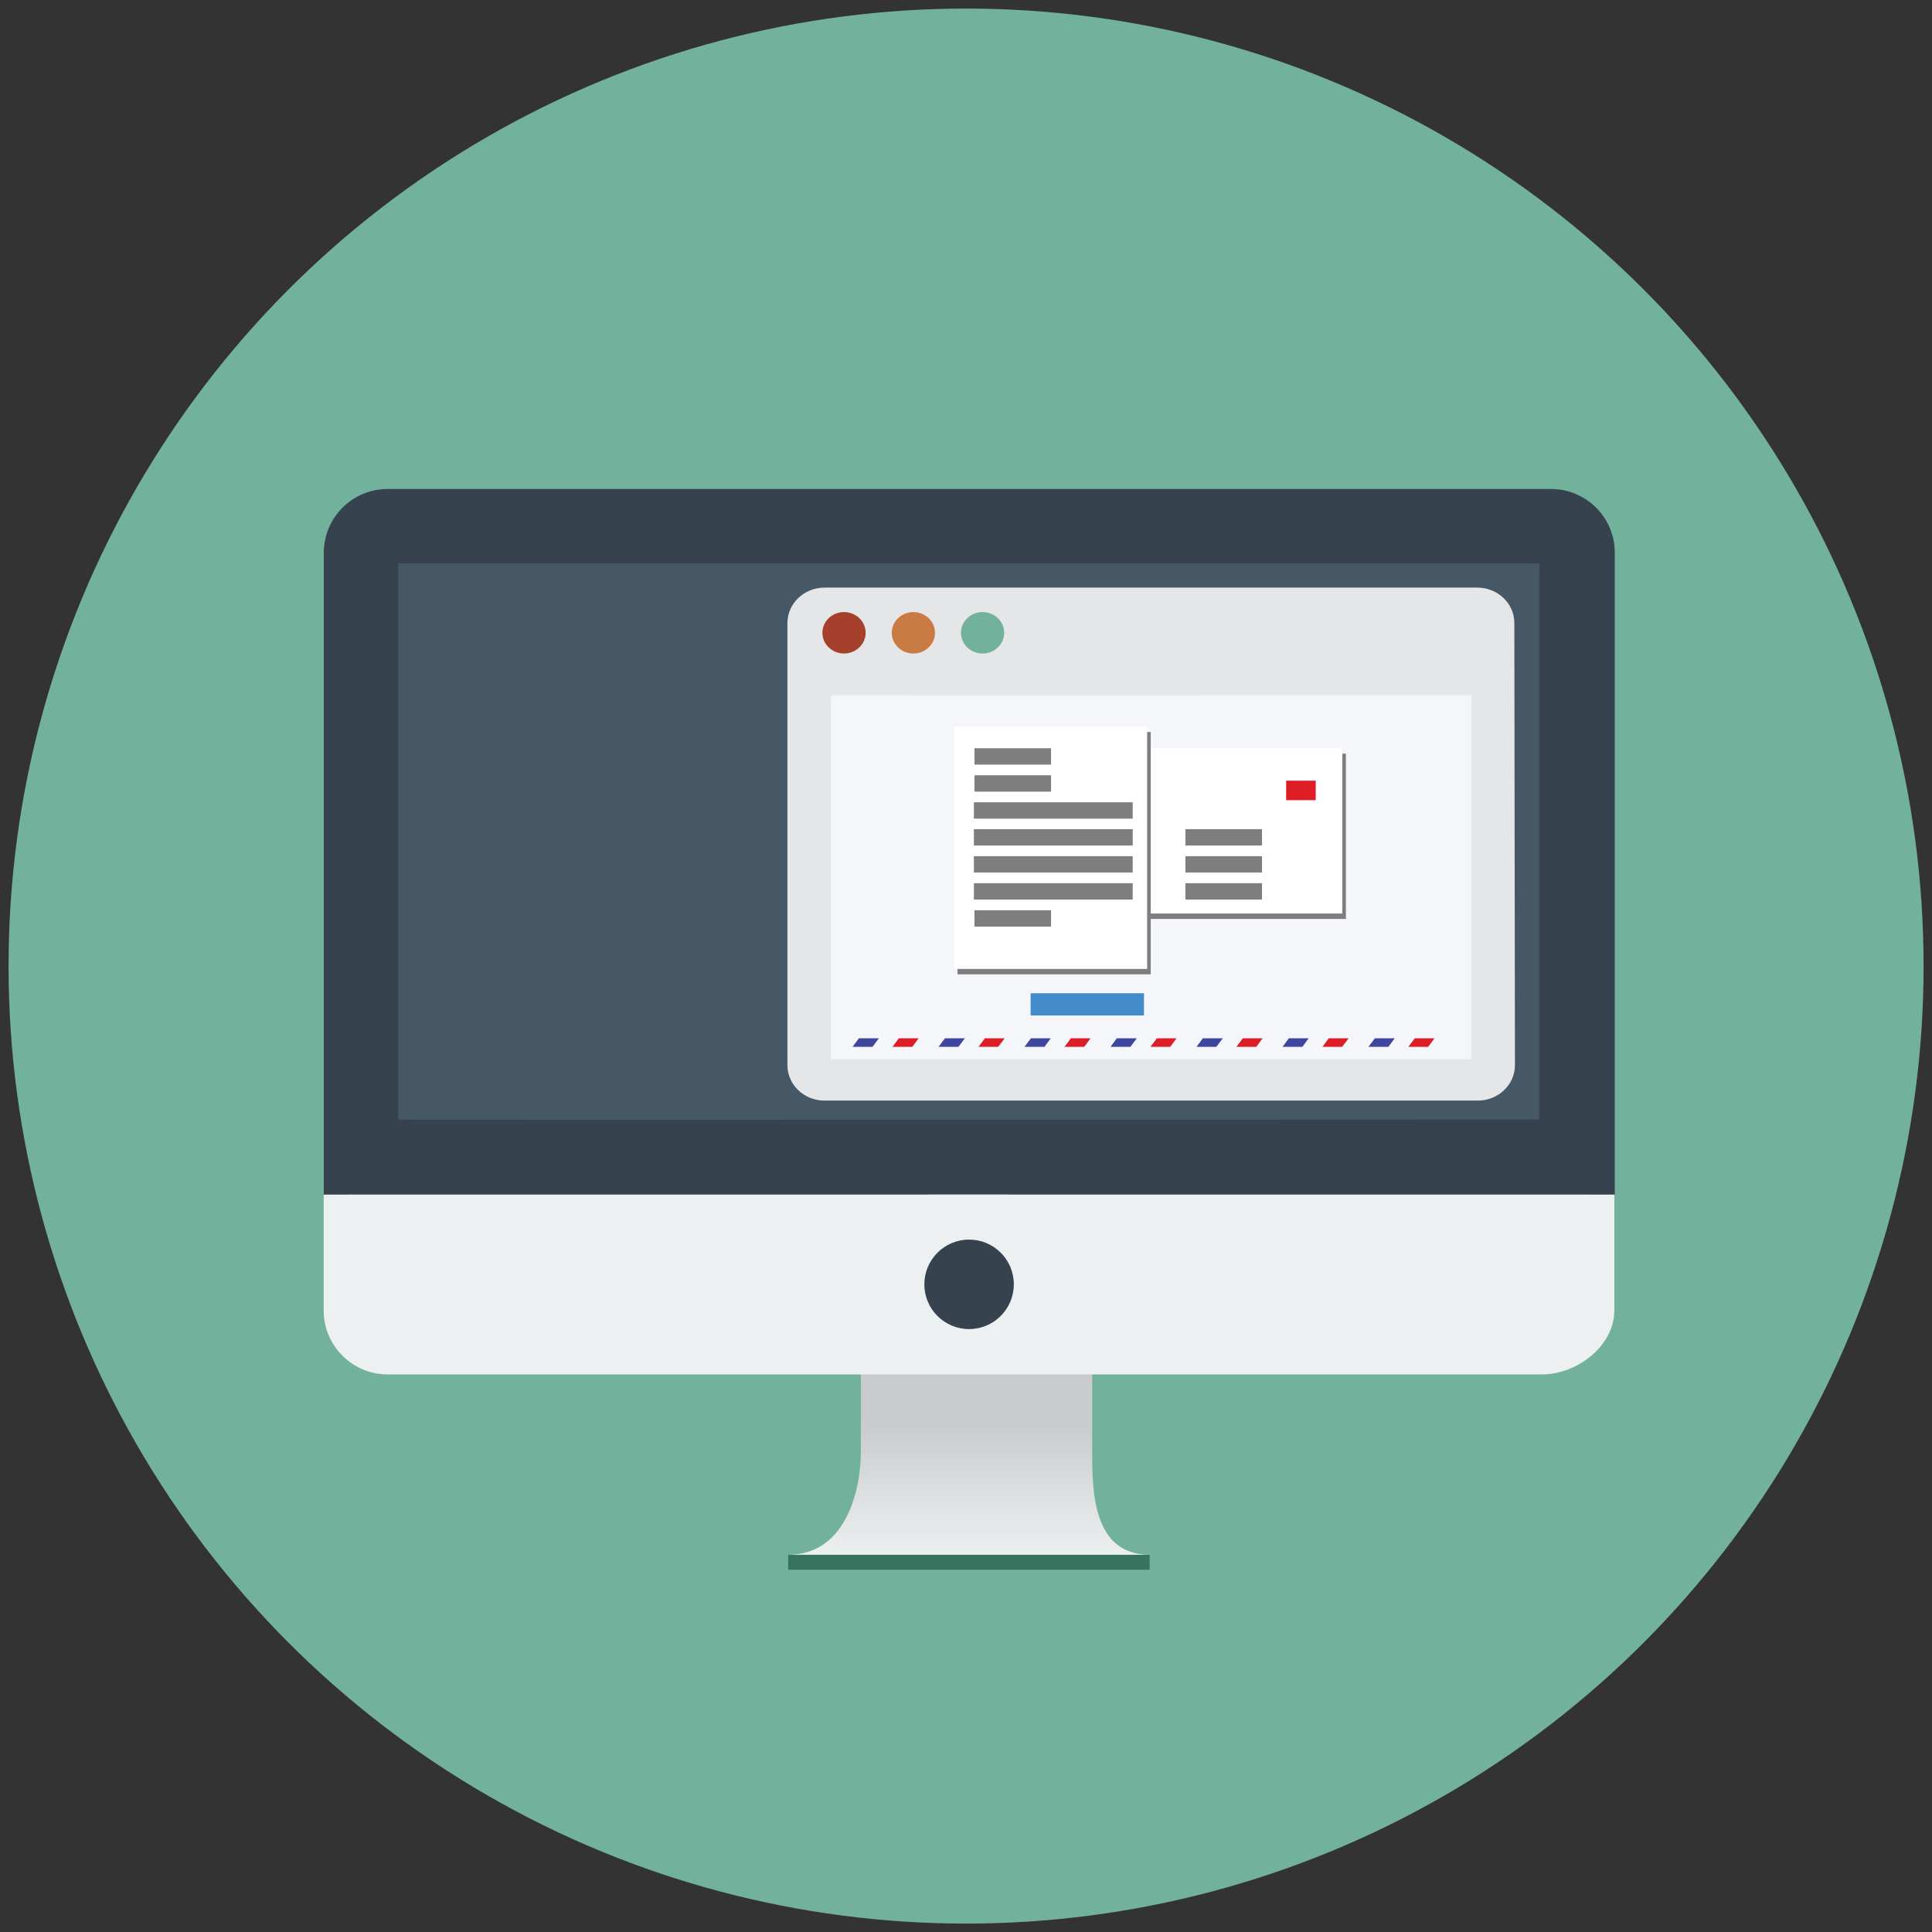 <?xml version="1.0" encoding="utf-8" ?>
<!-- Generator: Adobe Illustrator 17.0.1, SVG Export Plug-In . SVG Version: 6.00 Build 0)  -->
<!DOCTYPE svg PUBLIC "-//W3C//DTD SVG 1.1//EN" "http://www.w3.org/Graphics/SVG/1.1/DTD/svg11.dtd">
<svg version="1.1" xmlns="http://www.w3.org/2000/svg" xmlns:xlink="http://www.w3.org/1999/xlink" x="0px" y="0px" width="128.69px" height="128.69px" viewBox="0 0 128.69 128.69" enable-background="new 0 0 128.69 128.69" xml:space="preserve">
    <rect x="0" y="0" width="128.69" height="128.69" fill="#333333" stroke="none"/>
    <g id="circle">
        <g id="round_base_1_">
            <g>
                <circle fill-rule="evenodd" clip-rule="evenodd" fill="#72B19C" cx="64.35" cy="64.35" r="63.78" />
            </g>
        </g>
    </g>
    <g id="computer">
        <linearGradient id="SVGID_1_" gradientUnits="userSpaceOnUse" x1="64.543" y1="94.948" x2="64.543" y2="103.626">
            <stop offset="0" style="stop-color:#C9CCCC" />
            <stop offset="1" style="stop-color:#EDF0F0" />
        </linearGradient>
        <path fill-rule="evenodd" clip-rule="evenodd" fill="url(#SVGID_1_)" d="M72.75,96.7v-6.17H57.34v6.17c0,2.69-1.06,6.86-4.83,6.86
		h24.08C72.81,103.57,72.75,99.39,72.75,96.7z" />
        <g id="body_2_">
            <g>
                <path fill-rule="evenodd" clip-rule="evenodd" fill="#EDF0F0" d="M103.27,32.6H25.82c-2.35,0-4.26,1.91-4.26,4.26v50.43
				c0,2.35,1.91,4.26,4.26,4.26h76.89c2.35,0,4.82-1.91,4.82-4.26V36.86C107.53,34.51,105.62,32.6,103.27,32.6z" />
            </g>
        </g>
        <g id="border__x26__logo">
            <g>
                <path fill-rule="evenodd" clip-rule="evenodd" fill="#36434F" d="M103.3,32.57H25.82c-2.35,0-4.26,1.91-4.26,4.26
				c0,0,0,42.75,0,42.74c0,0,85.95-0.01,86,0V36.82C107.56,34.47,105.66,32.57,103.3,32.57z M64.55,82.57
				c-1.65,0-2.98,1.34-2.98,2.98c0,1.65,1.34,2.98,2.98,2.98c1.65,0,2.98-1.34,2.98-2.98C67.53,83.9,66.2,82.57,64.55,82.57z" />
            </g>
        </g>
        <g id="screen_2_">
            <g>
                <path fill-rule="evenodd" clip-rule="evenodd" fill="#465765" d="M26.53,37.53v37.04c0.03,0.05,75.83-0.01,76,0V37.53
				C102.54,37.54,26.53,37.53,26.53,37.53z" />
            </g>
        </g>
        <g id="layer_2_">
            <g>
                <rect x="52.5" y="103.57" fill-rule="evenodd" clip-rule="evenodd" fill="#36745F" width="24.08" height="0.99" />
            </g>
        </g>
    </g>
    <g id="green_1_" enable-background="new">
        <g id="browser">
            <g id="base_3_">
                <g>
                    <path fill-rule="evenodd" clip-rule="evenodd" fill="#E4E6E7" d="M100.87,41.5c0-1.3-1.1-2.36-2.47-2.36H54.92
					c-1.36,0-2.47,1.06-2.47,2.36v29.45c0,1.3,1.1,2.36,2.47,2.36h43.52c1.36,0,2.47-1.06,2.47-2.36L100.87,41.5z" />
                </g>
            </g>
            <path fill-rule="evenodd" clip-rule="evenodd" fill="#F5F6FA" d="M98,46.31v24.25H55.35V46.31C55.34,46.32,98.01,46.31,98,46.31z" />
            <g>
                <g>
                    <ellipse fill-rule="evenodd" clip-rule="evenodd" fill="#A4402B" cx="56.22" cy="42.15" rx="1.44" ry="1.38" />
                </g>
                <g>
                    <ellipse fill-rule="evenodd" clip-rule="evenodd" fill="#CA7B44" cx="60.84" cy="42.15" rx="1.44" ry="1.38" />
                </g>
                <g>
                    <ellipse fill-rule="evenodd" clip-rule="evenodd" fill="#72B19C" cx="65.45" cy="42.15" rx="1.44" ry="1.38" />
                </g>
            </g>
        </g>
        <g id="content">
            <rect x="76.65" y="50.2" fill-rule="evenodd" clip-rule="evenodd" fill="#7E7E7F" width="13" height="11.01" />
            <rect x="76.41" y="49.84" fill-rule="evenodd" clip-rule="evenodd" fill="#FFFFFF" width="13" height="11.01" />
            <rect x="63.78" y="48.76" fill-rule="evenodd" clip-rule="evenodd" fill="#7E7E7F" width="12.87" height="16.14" />
            <rect x="63.54" y="48.4" fill-rule="evenodd" clip-rule="evenodd" fill="#FFFFFF" width="12.87" height="16.14" />
            <rect x="64.91" y="49.84" fill-rule="evenodd" clip-rule="evenodd" fill="#7E7E7F" width="5.1" height="1.09" />
            <rect x="68.65" y="66.16" fill-rule="evenodd" clip-rule="evenodd" fill="#428BCA" width="7.55" height="1.48" />
            <rect x="64.91" y="51.64" fill-rule="evenodd" clip-rule="evenodd" fill="#7E7E7F" width="5.1" height="1.09" />
            <rect x="64.91" y="60.63" fill-rule="evenodd" clip-rule="evenodd" fill="#7E7E7F" width="5.1" height="1.09" />
            <rect x="64.87" y="53.44" fill-rule="evenodd" clip-rule="evenodd" fill="#7E7E7F" width="10.58" height="1.09" />
            <rect x="64.87" y="55.23" fill-rule="evenodd" clip-rule="evenodd" fill="#7E7E7F" width="10.58" height="1.09" />
            <rect x="64.87" y="57.03" fill-rule="evenodd" clip-rule="evenodd" fill="#7E7E7F" width="10.58" height="1.09" />
            <rect x="64.87" y="58.83" fill-rule="evenodd" clip-rule="evenodd" fill="#7E7E7F" width="10.58" height="1.09" />
            <rect x="78.96" y="55.23" fill-rule="evenodd" clip-rule="evenodd" fill="#7E7E7F" width="5.1" height="1.09" />
            <rect x="78.96" y="57.03" fill-rule="evenodd" clip-rule="evenodd" fill="#7E7E7F" width="5.1" height="1.09" />
            <rect x="78.96" y="58.83" fill-rule="evenodd" clip-rule="evenodd" fill="#7E7E7F" width="5.1" height="1.09" />
            <g>
                <g>
                    <g>
                        <g>
                            <g>
                                <polygon fill-rule="evenodd" clip-rule="evenodd" fill="#F5F6FA" points="62.09,69.73 60.77,69.73 61.19,69.16 62.52,69.16" />
                            </g>
                            <g>
                                <polygon fill-rule="evenodd" clip-rule="evenodd" fill="#DE1E26" points="60.77,69.73 59.44,69.73 59.86,69.16 61.19,69.16" />
                            </g>
                            <g>
                                <polygon fill-rule="evenodd" clip-rule="evenodd" fill="#F5F6FA" points="59.44,69.73 58.12,69.73 58.54,69.16 59.86,69.16" />
                            </g>
                            <polygon fill-rule="evenodd" clip-rule="evenodd" fill="#3E479D" points="58.12,69.73 56.79,69.73 57.21,69.16 58.54,69.16" />
                        </g>
                        <g>
                            <g>
                                <polygon fill-rule="evenodd" clip-rule="evenodd" fill="#F5F6FA" points="67.82,69.73 66.49,69.73 66.92,69.16 68.24,69.16" />
                            </g>
                            <g>
                                <polygon fill-rule="evenodd" clip-rule="evenodd" fill="#DE1E26" points="66.49,69.73 65.17,69.73 65.59,69.16 66.92,69.16" />
                            </g>
                            <g>
                                <polygon fill-rule="evenodd" clip-rule="evenodd" fill="#F5F6FA" points="65.17,69.73 63.84,69.73 64.27,69.16 65.59,69.16" />
                            </g>
                            <polygon fill-rule="evenodd" clip-rule="evenodd" fill="#3E479D" points="63.84,69.73 62.52,69.73 62.94,69.16 64.27,69.16" />
                        </g>
                        <g>
                            <g>
                                <polygon fill-rule="evenodd" clip-rule="evenodd" fill="#F5F6FA" points="73.55,69.73 72.22,69.73 72.64,69.16 73.97,69.16" />
                            </g>
                            <g>
                                <polygon fill-rule="evenodd" clip-rule="evenodd" fill="#DE1E26" points="72.22,69.73 70.9,69.73 71.32,69.16 72.64,69.16" />
                            </g>
                            <g>
                                <polygon fill-rule="evenodd" clip-rule="evenodd" fill="#F5F6FA" points="70.9,69.73 69.57,69.73 69.99,69.16 71.32,69.16" />
                            </g>
                            <polygon fill-rule="evenodd" clip-rule="evenodd" fill="#3E479D" points="69.57,69.73 68.24,69.73 68.67,69.16 69.99,69.16" />
                        </g>
                        <g>
                            <g>
                                <polygon fill-rule="evenodd" clip-rule="evenodd" fill="#F5F6FA" points="79.28,69.73 77.95,69.73 78.37,69.16 79.7,69.16	" />
                            </g>
                            <g>
                                <polygon fill-rule="evenodd" clip-rule="evenodd" fill="#DE1E26" points="77.95,69.73 76.62,69.73 77.05,69.16 78.37,69.16	" />
                            </g>
                            <g>
                                <polygon fill-rule="evenodd" clip-rule="evenodd" fill="#F5F6FA" points="76.62,69.73 75.3,69.73 75.72,69.16 77.05,69.16" />
                            </g>
                            <polygon fill-rule="evenodd" clip-rule="evenodd" fill="#3E479D" points="75.3,69.73 73.97,69.73 74.39,69.16 75.72,69.16" />
                        </g>
                        <g>
                            <g>
                                <polygon fill-rule="evenodd" clip-rule="evenodd" fill="#F5F6FA" points="85,69.73 83.68,69.73 84.1,69.16 85.43,69.16	" />
                            </g>
                            <g>
                                <polygon fill-rule="evenodd" clip-rule="evenodd" fill="#DE1E26" points="83.68,69.73 82.35,69.73 82.77,69.16 84.1,69.16	" />
                            </g>
                            <g>
                                <polygon fill-rule="evenodd" clip-rule="evenodd" fill="#F5F6FA" points="82.35,69.73 81.02,69.73 81.45,69.16 82.77,69.16" />
                            </g>
                            <polygon fill-rule="evenodd" clip-rule="evenodd" fill="#3E479D" points="81.02,69.73 79.7,69.73 80.12,69.16 81.45,69.16" />
                        </g>
                        <g>
                            <g>
                                <polygon fill-rule="evenodd" clip-rule="evenodd" fill="#F5F6FA" points="90.73,69.73 89.4,69.73 89.83,69.16 91.15,69.16" />
                            </g>
                            <g>
                                <polygon fill-rule="evenodd" clip-rule="evenodd" fill="#DE1E26" points="89.4,69.73 88.08,69.73 88.5,69.16 89.83,69.16	" />
                            </g>
                            <g>
                                <polygon fill-rule="evenodd" clip-rule="evenodd" fill="#F5F6FA" points="88.08,69.73 86.75,69.73 87.17,69.16 88.5,69.16	" />
                            </g>
                            <polygon fill-rule="evenodd" clip-rule="evenodd" fill="#3E479D" points="86.75,69.73 85.43,69.73 85.85,69.16 87.17,69.16" />
                        </g>
                        <g>
                            <g>
                                <polygon fill-rule="evenodd" clip-rule="evenodd" fill="#F5F6FA" points="96.46,69.73 95.13,69.73 95.55,69.16 96.88,69.16" />
                            </g>
                            <g>
                                <polygon fill-rule="evenodd" clip-rule="evenodd" fill="#DE1E26" points="95.13,69.73 93.8,69.73 94.23,69.16 95.55,69.16" />
                            </g>
                            <g>
                                <polygon fill-rule="evenodd" clip-rule="evenodd" fill="#F5F6FA" points="93.8,69.73 92.48,69.73 92.9,69.16 94.23,69.16	" />
                            </g>
                            <polygon fill-rule="evenodd" clip-rule="evenodd" fill="#3E479D" points="92.48,69.73 91.15,69.73 91.58,69.16 92.9,69.16" />
                        </g>
                    </g>
                </g>
            </g>
            <rect x="85.67" y="52" fill-rule="evenodd" clip-rule="evenodd" fill="#DE1E26" width="1.97" height="1.3" />
        </g>
    </g>
</svg>
